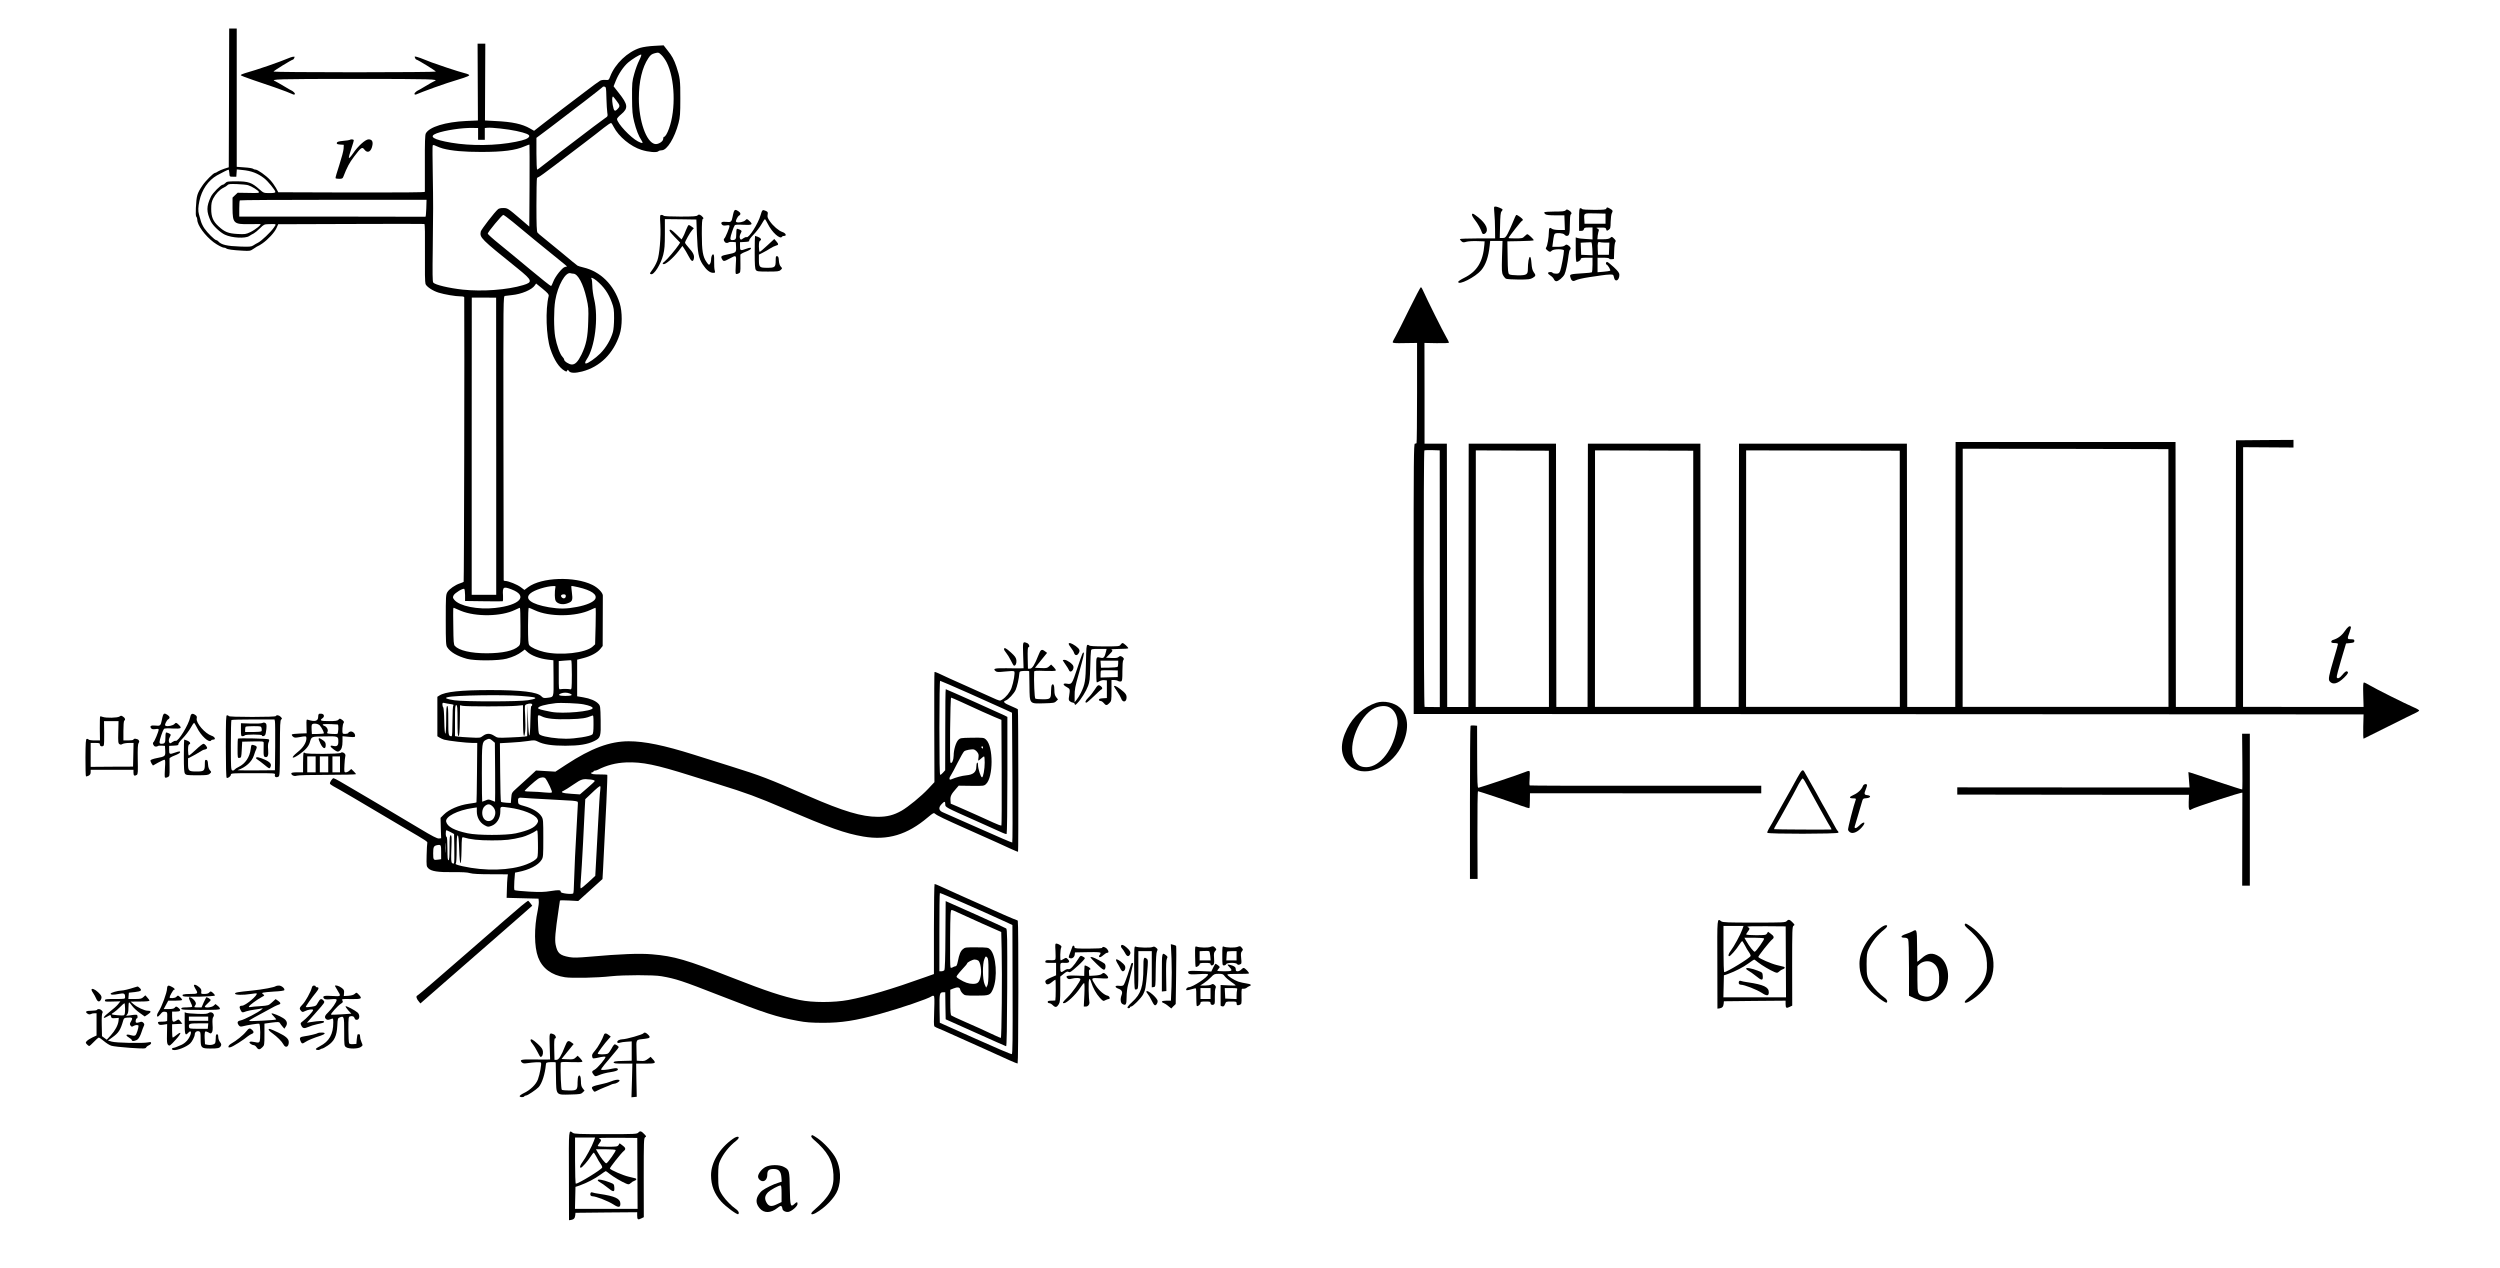 <?xml version="1.0" encoding="UTF-8" standalone="no"?>
<svg
   xmlns:dc="http://purl.org/dc/elements/1.1/"
   xmlns:cc="http://creativecommons.org/ns#"
   xmlns:rdf="http://www.w3.org/1999/02/22-rdf-syntax-ns#"
   xmlns:svg="http://www.w3.org/2000/svg"
   xmlns="http://www.w3.org/2000/svg"
   xmlns:sodipodi="http://sodipodi.sourceforge.net/DTD/sodipodi-0.dtd"
   xmlns:inkscape="http://www.inkscape.org/namespaces/inkscape"
   version="1.0"
   width="2978pt"
   height="1510pt"
   viewBox="0 0 2978 1510"
   preserveAspectRatio="xMidYMid meet"
   id="svg164"
   sodipodi:docname="584.svg"
   inkscape:version="0.92.4 5da689c313, 2019-01-14">
  <defs
     id="defs168" />
  <sodipodi:namedview
     pagecolor="#ffffff"
     bordercolor="#666666"
     borderopacity="1"
     objecttolerance="10"
     gridtolerance="10"
     guidetolerance="10"
     inkscape:pageopacity="0"
     inkscape:pageshadow="2"
     inkscape:window-width="1920"
     inkscape:window-height="1040"
     id="namedview166"
     showgrid="false"
     inkscape:zoom="0.090465978"
     inkscape:cx="2733.3664"
     inkscape:cy="11.260142"
     inkscape:window-x="0"
     inkscape:window-y="0"
     inkscape:window-maximized="1"
     inkscape:current-layer="svg164" />
  <g
     transform="translate(0,1510) scale(0.1,-0.1)"
     fill="#000000"
     stroke="none"
     id="g162">
    <path
       d="M2728 13934 l-3 -827 -51 -16 c-28 -9 -62 -24 -77 -33 -14 -10 -30 -18 -36 -18 -18 0 -113 -95 -149 -149 -65 -97 -71 -120 -79 -270 -3 -59 -1 -97 6 -104 6 -6 11 -21 11 -34 0 -65 91 -190 194 -268 46 -34 104 -65 124 -65 10 0 22 -4 27 -9 13 -12 80 -21 192 -27 90 -5 93 -5 137 25 25 17 47 31 51 31 4 0 26 14 50 30 68 47 144 130 168 182 l21 47 865 3 c476 2 871 2 876 0 7 -1 9 -122 7 -345 -2 -223 0 -352 7 -370 13 -33 87 -82 156 -103 71 -22 202 -44 258 -44 31 0 47 -4 47 -12 4 -510 -2 -3384 -7 -3389 -5 -3 -24 -12 -44 -18 -56 -18 -127 -67 -149 -103 -19 -31 -20 -51 -20 -333 0 -269 2 -303 18 -326 38 -58 119 -105 235 -137 92 -25 376 -24 472 2 78 21 134 47 183 84 l33 25 27 -25 c49 -47 149 -84 252 -96 l62 -7 2 -214 c1 -240 8 -222 -81 -234 -35 -4 -45 -1 -64 19 -48 51 -235 74 -609 74 -350 0 -538 -20 -606 -65 l-24 -15 0 -235 0 -235 24 -15 c13 -9 39 -20 57 -26 44 -13 268 -39 339 -39 l55 0 -3 -352 c-2 -194 -4 -354 -6 -355 -4 -4 -25 -8 -91 -17 -119 -17 -237 -68 -298 -129 l-39 -39 3 -122 4 -121 -27 -3 c-20 -2 -79 28 -225 116 -109 65 -277 165 -373 222 -96 56 -195 115 -220 130 -25 15 -101 60 -170 100 -69 40 -155 90 -191 112 -36 21 -70 38 -76 38 -13 0 -43 -44 -43 -62 0 -7 17 -21 38 -32 20 -10 136 -77 257 -148 364 -216 474 -281 605 -358 250 -146 265 -156 260 -171 -3 -8 -6 -74 -8 -146 -3 -129 -2 -134 21 -157 36 -35 113 -47 294 -45 109 1 172 -2 203 -12 31 -9 108 -13 248 -13 l202 -1 -5 -40 c-3 -22 -6 -85 -7 -140 l-3 -100 190 -5 190 -5 3 -32 c2 -17 -4 -64 -12 -105 -45 -211 -43 -435 4 -561 49 -131 160 -214 320 -238 85 -13 381 -7 550 12 151 16 508 17 600 0 172 -30 245 -54 685 -226 557 -218 683 -258 941 -306 93 -18 157 -22 294 -23 224 0 387 25 678 105 244 67 583 183 619 211 7 6 18 8 25 5 10 -3 11 -42 6 -178 -5 -109 -4 -177 2 -185 6 -6 32 -19 58 -29 26 -10 79 -33 117 -51 108 -49 172 -78 413 -185 123 -55 262 -118 309 -140 48 -22 90 -38 95 -37 10 4 12 1684 2 1699 -3 5 -9 9 -14 9 -8 0 -239 100 -420 183 -52 23 -95 43 -200 89 -25 11 -70 32 -100 45 -30 14 -73 33 -95 43 -22 10 -66 29 -97 44 -31 14 -60 26 -65 26 -4 0 -8 -241 -8 -536 l0 -537 -95 -34 c-407 -146 -698 -232 -925 -275 -173 -32 -426 -32 -580 0 -209 44 -386 102 -820 272 -525 206 -675 250 -937 272 -147 13 -378 4 -738 -28 -149 -13 -198 -14 -249 -5 -113 21 -141 46 -162 147 -12 60 -5 148 36 424 8 52 14 98 15 102 0 4 49 5 109 1 l109 -6 145 131 144 131 7 123 c33 617 55 1112 50 1118 -3 3 -47 5 -96 5 -64 0 -92 4 -95 13 -3 6 2 12 11 12 9 0 16 5 16 10 0 6 7 10 15 10 8 0 23 4 33 9 110 56 219 84 341 89 192 7 352 -26 771 -158 102 -32 246 -77 320 -100 343 -106 468 -153 794 -292 546 -233 721 -295 940 -333 290 -49 523 20 770 230 61 51 69 55 84 42 25 -22 113 -64 364 -176 122 -54 248 -110 278 -124 30 -14 78 -35 105 -47 28 -12 92 -42 144 -66 52 -24 96 -42 98 -40 6 5 4 1687 -2 1696 -2 4 -41 22 -85 41 -79 32 -98 52 -61 64 32 10 101 84 120 128 18 42 39 134 43 192 3 29 5 30 61 33 31 2 57 -1 57 -5 1 -4 2 -84 3 -176 3 -217 -3 -210 174 -205 110 3 125 5 144 25 l22 21 -22 28 c-16 20 -21 41 -21 85 0 57 -14 84 -31 58 -5 -8 -9 -40 -9 -72 0 -91 -7 -97 -98 -97 -42 0 -82 4 -89 8 -10 6 -19 220 -14 321 1 11 24 13 126 9 75 -3 128 -1 132 5 3 5 -8 23 -25 40 l-31 31 -24 -22 c-21 -20 -33 -23 -96 -20 l-72 3 23 29 c13 16 45 56 72 89 l49 60 -24 18 c-40 31 -52 24 -78 -43 -45 -115 -74 -163 -102 -163 l-24 0 -3 128 c-2 82 1 127 8 127 22 0 9 41 -16 50 -52 20 -51 21 -46 -145 l5 -155 -29 -1 c-16 -1 -93 -1 -170 1 -145 2 -169 -4 -136 -33 16 -14 30 -15 116 -6 62 7 101 8 108 1 12 -12 -8 -128 -33 -198 -20 -52 -64 -108 -111 -138 -27 -18 -28 -17 -125 27 -54 25 -179 81 -278 125 -187 83 -293 131 -359 163 -22 10 -42 17 -44 14 -3 -2 -4 -299 -3 -658 l2 -654 -73 -78 c-84 -90 -240 -217 -318 -262 -94 -53 -171 -73 -284 -73 -190 0 -410 66 -821 245 -488 213 -572 245 -930 357 -153 47 -222 69 -442 139 -353 111 -584 159 -774 159 -224 0 -447 -83 -743 -277 l-130 -85 -115 7 -116 7 -85 -79 c-47 -43 -113 -102 -145 -132 -59 -53 -60 -55 -65 -115 l-5 -61 -55 3 c-30 2 -58 7 -62 11 -4 3 -9 162 -10 352 l-3 346 125 7 c69 3 162 12 207 19 76 12 85 11 119 -6 67 -35 170 -50 329 -50 163 0 264 16 344 56 75 37 80 53 76 249 -3 162 -4 171 -27 195 -32 35 -98 63 -182 77 l-71 12 0 218 0 218 74 19 c90 23 166 64 203 110 l27 34 1 290 c1 160 1 300 1 312 -1 34 -62 96 -125 126 -214 105 -605 91 -765 -27 l-44 -33 -43 32 c-41 32 -149 75 -186 75 -10 0 -18 3 -18 8 0 4 -1 767 -3 1695 -2 1681 -2 1688 18 1692 11 2 48 7 82 10 115 11 240 64 274 116 l15 22 78 -63 c63 -52 76 -68 72 -86 -41 -160 -30 -482 20 -630 45 -134 104 -224 172 -262 19 -10 23 -10 28 3 6 14 9 13 21 -5 18 -25 73 -27 158 -5 212 55 372 213 446 440 33 100 33 270 1 373 -69 220 -230 379 -432 426 -32 8 -64 17 -71 22 -7 4 -92 73 -188 154 -97 80 -198 163 -226 185 -27 21 -56 46 -62 54 -10 11 -13 91 -13 322 0 169 3 314 6 323 3 9 11 16 18 16 6 0 95 64 198 143 102 78 258 196 345 262 87 66 193 148 236 183 43 34 82 60 88 57 5 -4 19 -25 30 -48 59 -114 200 -231 329 -272 86 -27 184 -35 202 -17 7 7 25 12 41 12 63 0 153 147 200 325 18 69 21 110 21 290 1 216 -4 255 -46 380 -29 85 -53 130 -107 196 l-46 59 -108 -6 c-64 -3 -133 -13 -171 -24 -150 -47 -299 -189 -357 -340 -17 -44 -18 -45 -58 -42 -22 2 -50 -2 -62 -9 -12 -6 -97 -68 -188 -138 -91 -69 -211 -160 -265 -201 -54 -41 -151 -116 -216 -166 l-118 -92 -49 28 c-92 53 -212 79 -407 88 l-129 7 2 458 2 457 -46 0 -46 0 2 -457 2 -458 -139 -6 c-250 -12 -441 -71 -482 -149 -9 -19 -12 -104 -11 -355 0 -181 0 -334 0 -340 -1 -7 -297 -9 -873 -8 l-873 3 -27 50 c-15 27 -46 71 -70 96 -51 55 -149 124 -175 124 -11 0 -23 4 -29 10 -5 5 -51 13 -102 16 l-92 7 0 823 0 824 -45 0 -45 0 -2 -826z m5213 424 c99 -194 112 -561 28 -790 -21 -58 -45 -98 -59 -98 -6 0 -10 -11 -10 -24 0 -32 -61 -70 -100 -61 -102 22 -190 275 -190 542 0 203 40 371 113 480 26 39 40 49 77 59 43 11 46 10 78 -20 19 -17 47 -57 63 -88z m-326 24 c-19 -37 -46 -110 -60 -162 -25 -88 -27 -109 -26 -285 1 -164 5 -203 25 -285 24 -96 54 -173 87 -221 26 -38 14 -42 -41 -14 -88 45 -250 218 -250 268 0 8 22 33 50 56 86 72 81 116 -30 255 l-61 78 26 65 c33 83 92 170 147 218 47 40 136 95 155 95 7 0 -2 -28 -22 -68z m-399 -327 c4 -9 7 -68 8 -133 2 -64 6 -137 10 -162 7 -44 7 -46 -30 -70 -34 -23 -146 -107 -533 -403 -74 -56 -164 -126 -199 -154 -36 -29 -68 -53 -73 -53 -5 0 -9 85 -9 189 l0 189 163 122 c274 207 617 472 623 481 9 14 34 10 40 -6z m127 -154 c43 -56 45 -67 15 -98 -35 -37 -45 -29 -59 46 -10 59 -9 101 4 101 1 0 20 -22 40 -49z m-1648 -396 l0 -70 40 0 40 0 0 70 0 70 29 3 c47 6 252 -17 347 -38 115 -25 161 -44 153 -65 -10 -25 -54 -43 -160 -64 -232 -47 -534 -51 -768 -11 -216 37 -275 74 -174 112 97 36 304 67 428 64 l65 -1 0 -70z m-420 -174 c105 -28 253 -41 457 -41 261 0 408 19 517 67 30 13 56 22 58 20 2 -2 2 -223 1 -490 l-3 -486 -100 86 c-154 132 -159 135 -209 135 -25 1 -53 -5 -62 -13 -40 -32 -202 -243 -207 -267 -14 -73 -3 -84 442 -442 173 -140 180 -161 64 -196 -187 -57 -486 -79 -721 -54 -165 18 -329 57 -351 84 -9 10 -10 115 -6 397 6 481 6 525 0 908 -3 173 -4 320 -1 327 4 10 14 8 43 -6 21 -10 56 -23 78 -29z m-2543 -293 c3 -43 3 -43 43 -43 l40 0 3 44 3 43 67 -7 c106 -10 181 -39 257 -97 46 -35 135 -144 135 -164 0 -11 -18 -14 -70 -14 -68 0 -70 1 -120 45 -91 81 -131 95 -276 95 -98 0 -113 -2 -129 -20 -10 -11 -24 -20 -31 -20 -22 0 -120 -98 -141 -142 -56 -117 -56 -179 -1 -296 25 -51 111 -132 168 -158 83 -39 242 -47 288 -16 15 10 39 24 54 31 15 8 49 36 75 62 45 45 52 48 103 49 98 3 95 5 61 -43 -36 -52 -146 -157 -186 -177 -17 -8 -42 -23 -57 -33 -24 -16 -44 -18 -155 -14 -159 5 -229 22 -263 62 -7 8 -18 15 -25 15 -17 0 -106 88 -141 140 -17 25 -35 63 -41 85 -6 22 -17 58 -23 81 -12 39 -10 90 5 159 28 135 105 246 210 306 56 31 129 68 137 68 4 1 8 -18 10 -41z m223 -144 c43 -13 122 -62 129 -80 5 -13 -11 -15 -124 -12 l-129 2 -31 -29 -30 -29 0 -125 c1 -181 14 -194 198 -191 65 1 124 2 132 1 23 -2 -57 -67 -120 -97 -51 -24 -62 -26 -152 -21 -108 6 -151 23 -224 90 -65 59 -88 113 -88 207 0 64 5 88 24 126 29 56 77 106 123 128 19 8 40 23 47 31 11 13 31 15 114 12 56 -2 115 -8 131 -13z m2123 -276 c-2 -57 -6 -102 -10 -100 -5 1 -505 2 -1113 2 l-1105 0 0 93 c0 52 3 97 7 100 3 4 505 7 1115 7 l1109 0 -3 -102z m1029 -160 c219 -182 324 -268 458 -376 77 -62 151 -122 165 -134 l25 -22 -25 -6 c-33 -8 -115 -111 -139 -174 -10 -28 -22 -51 -27 -53 -5 -2 -115 85 -244 193 -129 108 -297 246 -372 307 -76 61 -138 117 -138 124 0 18 170 223 185 223 7 0 57 -37 112 -82z m722 -618 c54 0 119 -121 157 -291 24 -104 26 -128 21 -279 -5 -187 -24 -277 -81 -395 -42 -85 -75 -118 -115 -117 -33 1 -91 38 -91 59 0 7 -9 22 -21 34 -28 28 -68 138 -85 234 -18 102 -18 325 0 435 30 180 124 346 184 325 8 -3 22 -5 31 -5z m276 -82 c87 -72 143 -151 182 -258 25 -66 28 -89 28 -190 0 -68 -6 -136 -14 -165 -25 -90 -82 -187 -151 -256 -57 -57 -146 -119 -171 -119 -14 0 -10 20 9 48 99 143 143 496 90 717 -12 50 -22 122 -22 160 -1 39 -5 76 -9 83 -16 24 18 12 58 -20z m-1194 -1973 l0 -1770 -146 0 -146 0 0 1770 c1 974 1 1770 1 1770 0 0 65 0 145 0 l145 -1 1 -1769z m704 -1687 c-4 -13 -6 -52 -6 -88 2 -52 6 -68 22 -82 32 -28 84 -33 134 -13 54 20 60 36 47 131 -5 38 -8 71 -6 73 2 3 39 -4 82 -14 158 -37 230 -87 202 -141 -20 -36 -102 -72 -218 -94 -124 -24 -208 -25 -333 -4 -213 37 -298 101 -219 167 46 39 188 84 274 86 25 1 27 -2 21 -21z m-521 -19 c201 -77 103 -188 -195 -221 -206 -23 -428 22 -488 98 -18 23 -19 29 -7 53 16 29 110 86 126 76 5 -3 10 -37 10 -75 l0 -69 220 -3 c121 -2 224 -2 228 0 4 1 6 31 4 67 -7 104 3 112 102 74z m646 -79 c0 -27 -27 -37 -47 -17 -20 19 -9 37 23 37 17 0 24 -5 24 -20z m-1251 -176 c180 -74 483 -69 646 11 29 14 55 25 58 25 4 0 7 -98 7 -218 0 -214 0 -219 -23 -240 -58 -54 -188 -83 -377 -84 -191 0 -332 33 -382 88 -14 16 -16 50 -18 229 -3 243 -4 229 13 222 6 -3 41 -18 76 -33z m881 7 c171 -81 489 -79 664 4 29 14 56 25 60 25 4 0 4 -98 1 -217 l-6 -218 -29 -27 c-83 -76 -384 -110 -579 -64 -78 18 -159 55 -176 80 -12 16 -15 63 -15 233 0 121 4 213 9 213 5 0 37 -13 71 -29z m442 -771 c-1 -164 -2 -175 -19 -171 -27 6 -95 6 -118 1 -19 -5 -19 1 -19 165 l0 170 69 6 c39 3 74 5 79 4 5 0 8 -79 8 -175z m4745 -225 c191 -86 382 -171 423 -190 l75 -35 5 -771 c3 -424 2 -773 -2 -775 -4 -3 -179 73 -390 167 -211 94 -403 179 -428 189 -58 22 -66 57 -24 101 35 37 44 36 44 -1 0 -36 -8 -32 370 -200 151 -67 292 -131 314 -141 21 -10 43 -16 47 -13 5 3 9 318 9 699 l0 695 -37 19 c-52 26 -691 311 -697 311 -4 0 -6 -217 -6 -482 l-1 -483 -24 -27 c-13 -16 -29 -28 -35 -28 -7 0 -10 176 -10 560 0 336 4 560 9 560 5 0 166 -70 358 -155z m-4773 5 c48 -18 28 -30 -49 -30 -76 0 -97 12 -52 30 30 12 70 12 101 0z m-578 -30 c148 -12 181 -17 168 -30 -5 -5 -43 -15 -84 -21 -106 -18 -755 -18 -875 -1 -95 14 -124 27 -84 37 92 23 651 32 875 15z m5240 -70 c236 -109 312 -143 401 -181 l82 -34 3 -625 c2 -344 0 -629 -3 -633 -3 -4 -46 11 -95 34 -49 23 -127 58 -174 79 -47 21 -105 47 -130 58 -25 12 -81 36 -125 55 l-80 34 -3 42 c-3 46 9 71 66 135 l32 37 151 -2 c144 -2 151 -1 175 22 87 81 88 446 1 527 -27 26 -28 26 -185 24 -114 -2 -125 -4 -146 -25 -29 -30 -56 -118 -56 -189 -1 -54 -22 -101 -38 -82 -11 11 -3 774 8 774 4 0 56 -23 116 -50z m-6080 -27 c32 -4 42 -9 35 -16 -7 -7 -11 -77 -11 -189 0 -101 -4 -178 -9 -178 -39 0 -41 7 -41 186 0 133 -3 174 -12 174 -10 0 -13 -39 -13 -162 0 -214 -19 -227 -23 -16 -1 84 -7 157 -12 162 -6 6 -10 21 -10 34 0 21 4 23 25 18 14 -4 46 -9 71 -13z m1584 -3 c74 -15 110 -30 110 -45 0 -39 -355 -71 -492 -45 -123 24 -158 34 -158 45 0 21 83 44 210 59 59 7 272 -2 330 -14z m-610 -5 c0 -8 -4 -15 -10 -15 -6 0 -11 -70 -12 -175 -4 -237 -21 -232 -28 7 l-6 183 -2 -187 -2 -187 -32 -5 c-18 -3 -98 -8 -177 -11 -142 -6 -144 -6 -182 19 -49 33 -93 33 -136 0 -33 -25 -36 -25 -151 -19 -64 3 -132 8 -149 11 l-33 5 0 184 c0 158 2 185 15 185 13 0 15 -27 15 -186 0 -144 3 -185 13 -182 9 4 13 52 15 186 l2 181 33 -7 c43 -9 553 -9 645 1 l72 7 0 -179 c0 -179 12 -243 26 -134 4 31 4 115 0 185 -7 127 -7 128 16 138 36 14 68 12 68 -5z m115 -139 c52 -27 162 -38 329 -33 149 4 195 11 269 42 16 7 17 -2 17 -103 0 -82 -4 -112 -14 -121 -27 -23 -204 -51 -314 -51 -111 0 -255 21 -301 43 -25 12 -26 16 -31 117 -3 58 -4 108 -2 113 5 10 16 9 47 -7z m-588 -290 l28 -24 3 -351 c1 -193 1 -351 -1 -351 -3 0 -21 7 -41 15 -32 14 -40 14 -72 0 -20 -8 -38 -15 -40 -15 -2 0 -4 152 -4 338 0 360 2 375 50 399 35 18 45 16 77 -11z m5843 -82 c0 -8 -4 -12 -10 -9 -5 3 -10 10 -10 16 0 5 5 9 10 9 6 0 10 -7 10 -16z m-69 -53 c16 -20 19 -34 15 -63 -4 -21 -4 -38 -1 -38 3 0 18 11 33 25 15 14 30 25 34 25 5 0 8 -33 8 -74 0 -79 -18 -176 -32 -176 -15 0 -48 102 -48 149 0 19 -4 30 -10 26 -5 -3 -10 -25 -10 -49 0 -63 -36 -94 -120 -102 -56 -6 -117 -22 -182 -49 -24 -10 -24 19 1 53 10 15 46 81 79 148 33 66 68 126 77 134 18 15 89 28 118 22 9 -3 27 -16 38 -31z m-5144 -313 c29 -37 86 -159 77 -167 -5 -6 -39 -6 -84 -1 -41 5 -112 9 -157 10 -46 0 -83 4 -83 8 0 9 119 117 159 144 30 21 74 23 88 6z m540 -14 c35 -5 50 -11 47 -19 -3 -7 -44 -45 -91 -85 l-85 -73 -101 7 c-106 7 -138 18 -96 35 13 5 67 39 119 75 100 68 111 71 207 60z m113 -131 c-5 -26 -15 -192 -24 -368 -9 -176 -21 -394 -26 -484 l-9 -164 -83 -77 c-46 -43 -86 -75 -91 -71 -4 4 -3 54 3 112 5 57 16 246 25 419 8 173 18 363 21 423 l6 107 57 54 c81 78 114 105 121 101 4 -3 4 -26 0 -52z m-635 -104 c127 -6 262 -14 300 -17 67 -7 70 -8 69 -32 -4 -56 -25 -467 -34 -635 -5 -99 -10 -235 -12 -303 -1 -67 -5 -127 -9 -133 -10 -17 -149 -1 -149 16 0 25 -19 26 -118 11 -78 -13 -129 -14 -260 -7 -90 5 -168 13 -173 18 -5 5 -6 50 -2 108 l8 100 35 7 c135 26 242 81 281 145 20 31 21 48 21 258 0 211 -1 226 -21 259 -32 52 -108 97 -209 125 -60 16 -67 21 -70 45 -6 52 3 59 61 52 28 -3 156 -11 282 -17z m-644 -88 c33 -34 39 -83 14 -130 -21 -42 -71 -55 -107 -27 -45 34 -45 131 0 166 34 27 59 25 93 -9z m196 -12 c157 -21 303 -79 333 -132 13 -24 13 -30 0 -54 -30 -52 -101 -85 -256 -120 -115 -25 -455 -25 -574 1 -160 34 -240 78 -255 137 -15 60 133 137 318 164 l47 7 0 -49 c0 -68 35 -131 90 -162 41 -23 45 -23 84 -9 63 22 106 92 106 169 0 67 -7 64 107 48z m333 -594 c-14 -26 -61 -56 -130 -82 -190 -74 -494 -82 -763 -21 -64 15 -86 23 -78 31 7 7 11 70 11 175 0 126 3 163 13 160 9 -3 13 -50 17 -166 7 -214 24 -220 28 -9 2 144 4 158 20 153 84 -26 183 -37 342 -37 164 0 228 7 361 40 42 10 135 52 164 74 20 15 20 14 23 -141 2 -98 -1 -165 -8 -177z m-1033 303 l42 -23 3 -170 c2 -93 0 -174 -4 -179 -4 -5 -13 -4 -22 3 -12 10 -14 38 -9 172 5 133 4 159 -8 159 -11 0 -14 -27 -14 -147 0 -108 -3 -147 -12 -150 -10 -4 -13 28 -13 136 0 87 -4 141 -10 141 -5 0 -10 18 -10 40 0 22 3 40 8 40 4 0 26 -10 49 -22z m-60 -235 c-2 -27 -3 -5 -3 47 0 52 1 74 3 48 2 -27 2 -69 0 -95z m-52 -4 l0 -84 -35 -5 c-57 -9 -60 -5 -60 75 0 77 7 90 50 98 43 7 45 3 45 -84z m6728 -832 l77 -36 2 -767 c2 -590 0 -768 -9 -771 -7 -3 -202 80 -435 185 l-423 189 -3 168 c-3 178 1 195 44 195 l24 0 2 -161 3 -161 355 -159 c195 -88 360 -161 365 -162 7 -1 11 237 13 694 2 599 0 698 -12 709 -8 6 -174 82 -368 169 l-353 157 -3 -405 c-1 -278 -6 -408 -13 -418 -6 -7 -22 -13 -35 -13 l-24 0 0 463 c0 255 2 466 6 469 4 5 505 -215 787 -345z m-575 114 c31 -15 161 -74 288 -131 l231 -102 5 -221 c7 -284 0 -1042 -10 -1041 -4 0 -38 15 -77 33 -127 60 -208 97 -355 161 -80 35 -151 68 -157 73 -10 7 -13 51 -13 158 l0 149 37 15 c48 20 77 16 81 -12 2 -12 15 -33 29 -47 25 -25 29 -26 162 -26 157 0 167 4 199 77 58 136 39 405 -34 474 -23 22 -32 23 -161 24 -126 1 -138 0 -162 -21 -29 -24 -44 -60 -61 -146 -8 -39 -16 -58 -26 -58 -8 0 -23 -6 -34 -12 -12 -8 -22 -9 -27 -3 -5 6 -7 162 -5 348 2 292 5 337 18 337 8 0 40 -13 72 -29z m367 -699 c0 -109 -4 -153 -14 -172 l-14 -25 -18 40 c-25 54 -27 245 -3 300 14 35 17 37 32 21 14 -14 17 -39 17 -164z m-122 126 c27 -20 43 -126 28 -190 -16 -71 -33 -88 -91 -88 -51 0 -99 17 -162 56 -37 24 -39 26 -25 47 8 12 37 47 65 77 29 30 52 58 52 63 0 13 64 47 91 47 14 0 33 -6 42 -12z"
       id="path4" />
    <path
       d="M3485 14423 c-11 -2 -31 -9 -45 -15 -105 -45 -376 -139 -523 -180 -27 -8 -48 -18 -49 -23 0 -6 71 -33 158 -62 88 -29 197 -66 244 -83 47 -17 110 -40 140 -51 30 -12 63 -25 73 -30 28 -15 41 1 18 22 -11 10 -22 19 -25 19 -3 0 -45 24 -93 53 -48 29 -96 56 -105 60 -66 24 23 27 947 27 924 0 1013 -3 948 -27 -10 -4 -58 -31 -106 -60 -48 -29 -90 -53 -93 -53 -3 0 -14 -9 -25 -19 -23 -21 -10 -37 18 -22 10 5 43 18 73 29 30 11 91 34 135 50 80 30 206 71 343 113 39 12 72 27 72 33 0 6 -24 17 -54 24 -30 7 -126 37 -213 66 -166 56 -208 71 -315 115 -27 11 -68 21 -68 16 0 -11 13 -35 20 -35 14 0 233 -135 232 -143 -1 -4 -436 -8 -967 -8 -531 0 -966 4 -967 8 -1 8 218 143 232 143 8 0 23 31 18 35 -2 1 -12 0 -23 -2z"
       id="path6" />
    <path
       d="M4167 13434 c-3 -3 -38 -9 -79 -12 -57 -6 -73 -11 -76 -24 -3 -13 6 -17 40 -20 l43 -3 -2 -45 c-1 -25 -24 -112 -51 -195 -27 -82 -48 -153 -45 -157 2 -5 22 -8 44 -8 32 0 41 4 48 23 47 120 71 165 129 242 84 111 96 119 123 83 38 -51 83 -24 96 56 7 44 -9 66 -47 66 -37 0 -128 -82 -185 -168 -24 -35 -46 -59 -49 -54 -3 6 9 54 28 108 19 54 32 102 30 106 -6 9 -38 11 -47 2z"
       id="path8" />
    <path
       d="M17799 12635 c-3 -2 -2 -37 2 -77 4 -40 8 -124 8 -185 l1 -113 -210 0 c-115 0 -210 -4 -210 -8 0 -5 9 -17 19 -26 16 -15 25 -16 58 -6 21 6 78 10 128 8 l90 -3 -3 -40 c-16 -202 -87 -319 -241 -395 -39 -19 -71 -41 -71 -47 -1 -48 205 56 274 138 54 64 87 159 101 292 l6 57 74 0 73 0 -6 -188 c-4 -162 -3 -192 12 -219 9 -18 25 -37 35 -43 11 -5 80 -10 153 -10 115 0 137 3 166 20 38 23 39 31 11 69 -14 20 -22 49 -26 104 -4 51 -10 77 -18 77 -13 0 -25 -71 -25 -147 0 -63 -16 -73 -118 -73 -54 1 -93 5 -104 13 -14 11 -17 40 -19 202 l-3 190 157 3 c86 1 157 6 157 10 0 12 -64 72 -76 72 -6 0 -21 -11 -34 -25 -21 -23 -31 -25 -107 -25 -46 0 -83 2 -83 5 0 11 152 205 161 205 5 0 9 6 9 13 0 11 -61 57 -77 57 -5 0 -23 -39 -42 -88 -19 -48 -47 -109 -62 -137 -24 -44 -31 -50 -61 -50 l-33 0 4 150 c2 111 6 154 17 166 20 23 18 27 -22 44 -37 15 -57 19 -65 10z"
       id="path10" />
    <path
       d="M19134 12615 c-5 -12 -31 -15 -144 -15 -82 0 -141 4 -145 10 -3 6 -13 10 -21 10 -11 0 -14 -24 -14 -135 l0 -135 26 0 c17 0 28 6 31 20 4 17 14 20 54 20 l49 0 0 -71 0 -71 -77 5 c-43 2 -88 7 -100 12 l-23 7 0 -146 c0 -97 4 -146 11 -146 20 0 49 21 49 35 0 12 15 15 70 15 l70 0 0 -84 c0 -47 -4 -87 -8 -90 -5 -3 -51 -8 -103 -11 -156 -10 -162 -12 -154 -43 10 -43 30 -58 57 -44 31 15 88 28 173 41 39 5 100 15 136 20 37 6 85 11 107 11 39 0 41 -2 48 -35 11 -63 64 -37 64 32 0 21 -15 42 -66 90 -37 35 -73 63 -80 63 -15 0 -20 -26 -6 -32 17 -7 52 -67 42 -73 -5 -3 -41 -9 -80 -12 l-70 -6 0 87 0 86 70 0 c43 0 70 -4 70 -11 0 -6 12 -9 28 -7 l27 3 3 94 c1 52 8 101 14 109 9 10 5 19 -15 39 -25 25 -27 26 -45 10 -14 -12 -37 -17 -86 -17 l-68 0 4 43 c3 23 8 49 12 58 5 11 0 19 -16 27 -20 9 -14 11 38 11 55 1 62 -1 67 -21 6 -20 7 -20 29 -6 21 14 23 24 24 95 1 44 7 89 13 101 16 30 14 36 -18 55 -36 21 -40 21 -47 2z m-9 -120 l0 -60 -125 0 -125 0 -3 49 c-5 79 -8 77 130 74 l123 -3 0 -60z m-157 -359 l3 -77 -68 3 -68 3 -3 72 -3 72 58 3 c32 2 63 3 68 3 6 -1 11 -36 13 -79z m153 74 l50 0 -3 -72 -3 -73 -65 0 -65 0 -3 64 c-4 75 2 95 24 87 9 -3 38 -6 65 -6z"
       id="path12" />
    <path
       d="M18650 12595 c-10 -12 -38 -15 -131 -15 -65 0 -120 -4 -123 -9 -3 -5 2 -15 11 -22 11 -10 47 -14 122 -14 l106 0 3 -87 3 -88 -68 0 c-43 1 -75 6 -87 15 -27 21 -36 10 -36 -44 0 -59 -18 -162 -32 -179 -8 -9 -5 -18 12 -32 28 -24 37 -25 56 -5 22 21 144 21 144 0 0 -38 -32 -211 -45 -242 -12 -28 -19 -33 -49 -33 -19 0 -38 5 -41 10 -9 15 -55 12 -55 -3 0 -7 14 -21 31 -31 16 -10 34 -29 39 -42 6 -14 18 -24 29 -24 25 0 77 44 97 81 16 31 39 140 49 231 4 32 11 60 16 63 17 11 9 32 -17 50 -23 15 -27 15 -43 1 -12 -11 -38 -16 -84 -16 l-66 0 4 28 c2 15 7 48 10 74 3 26 11 51 17 54 22 14 101 7 113 -10 7 -9 19 -16 27 -16 31 0 38 23 38 136 0 65 4 115 10 119 18 11 10 30 -19 48 -25 15 -30 15 -41 2z"
       id="path14" />
    <path
       d="M8741 12578 c-4 -13 -11 -41 -15 -63 -11 -58 -20 -65 -75 -58 -52 6 -72 -7 -50 -33 9 -11 23 -13 51 -9 29 5 38 3 38 -7 0 -21 -50 -142 -62 -149 -15 -10 0 -46 21 -52 11 -2 24 0 29 5 5 5 27 8 48 6 l39 -3 3 -57 c3 -66 1 -68 -98 -88 -79 -16 -88 -22 -70 -55 17 -32 25 -31 91 5 82 45 82 45 74 -69 -4 -54 -4 -104 -1 -110 5 -7 14 -7 32 1 24 11 25 14 24 112 -1 56 -1 106 -1 112 1 6 28 22 60 34 33 12 62 28 65 36 7 17 -8 17 -59 -1 -65 -24 -71 -21 -70 33 l0 47 57 3 c42 2 56 6 52 16 -3 7 21 40 53 72 32 33 74 88 93 122 19 34 38 62 41 62 4 0 19 -25 34 -55 49 -101 148 -191 170 -155 3 6 15 10 26 10 34 0 18 34 -21 46 -44 15 -111 72 -151 130 -25 36 -30 52 -25 77 5 29 3 34 -25 46 -36 16 -41 11 -58 -49 -30 -105 -139 -277 -168 -265 -8 3 -26 -4 -41 -15 -20 -16 -27 -18 -34 -8 -11 19 -10 40 6 71 14 26 14 28 -13 42 -16 8 -31 11 -35 8 -3 -4 -6 -32 -6 -64 0 -59 -7 -69 -51 -69 -13 0 -19 7 -19 21 0 24 38 137 52 155 5 8 40 10 103 6 105 -5 118 3 72 46 -28 26 -31 27 -51 6 -18 -17 -77 -30 -100 -21 -13 5 -14 10 -2 38 7 17 21 36 30 41 23 13 20 33 -9 52 -33 22 -44 20 -54 -6z"
       id="path16" />
    <path
       d="M17534 12546 c-3 -8 11 -35 34 -65 36 -45 69 -105 86 -154 8 -24 37 -18 52 11 24 49 -27 126 -134 201 -27 19 -33 20 -38 7z"
       id="path18" />
    <path
       d="M8310 12535 c-10 -12 -47 -15 -206 -15 -118 0 -195 4 -199 10 -3 6 -15 10 -26 10 -18 0 -19 -6 -13 -117 8 -147 -10 -357 -36 -427 -19 -48 -37 -80 -76 -133 -15 -21 -15 -23 0 -29 35 -13 117 116 146 230 16 65 20 111 20 253 l0 173 188 -2 187 -3 7 -180 c8 -219 20 -279 68 -354 43 -66 86 -101 125 -101 25 0 26 2 19 28 -5 15 -8 64 -7 110 1 62 -2 82 -12 82 -14 0 -25 -30 -25 -71 0 -14 -6 -33 -13 -43 -12 -16 -15 -14 -41 23 -44 63 -56 134 -56 333 0 132 3 177 13 181 9 3 9 8 -2 21 -24 29 -48 37 -61 21z"
       id="path20" />
    <path
       d="M8171 12358 c-13 -35 -30 -74 -38 -86 l-15 -24 -64 63 c-48 46 -68 59 -76 51 -9 -9 6 -30 56 -82 l68 -70 -18 -28 c-34 -52 -135 -171 -166 -196 -28 -22 -30 -26 -15 -32 23 -8 114 70 179 154 l47 62 19 -28 c11 -15 34 -55 52 -89 34 -68 55 -79 65 -35 8 39 -5 69 -59 129 -25 28 -46 56 -46 62 0 16 60 122 84 149 l21 23 -25 19 c-14 11 -30 20 -35 20 -6 0 -21 -28 -34 -62z"
       id="path22" />
    <path
       d="M8990 12097 c0 -151 3 -197 14 -213 13 -17 27 -19 144 -19 114 0 132 2 151 19 21 19 21 20 2 40 -13 14 -21 39 -23 71 -2 38 -7 51 -20 53 -15 3 -18 -4 -18 -48 0 -83 -8 -90 -100 -90 -94 0 -100 6 -100 98 l0 59 48 24 c26 13 65 35 87 50 22 14 52 29 68 33 33 8 34 17 4 52 l-24 27 -82 -76 c-45 -42 -86 -77 -91 -77 -6 0 -10 29 -10 64 0 47 4 65 15 70 22 8 7 33 -27 45 -17 6 -33 11 -34 11 -2 0 -4 -87 -4 -193z"
       id="path24" />
    <path
       d="m 16785,11413 c -71,-147 -145,-291 -162,-321 -18,-30 -33,-61 -33,-68 0,-11 27,-14 145,-11 l 145,2 v -594 c 0,-327 -3,-597 -6,-600 -3,-3 -12,-6 -20,-6 -13,0 -15,-204 -15,-1610 l 1,-1610 5657,-2 5658,-3 -4,-146 c -2,-86 0,-145 5,-143 5,2 140,69 299,149 160,80 305,152 324,160 19,8 36,20 38,25 2,6 -27,24 -64,39 -98,42 -458,222 -524,262 -31,19 -62,34 -69,34 -10,0 -12,-34 -9,-146 l 4,-145 h -718 l -718,1 1,1546 v 1547 l 300,-2 300,-2 v 46 45 l -342,-2 -343,-3 -2,-1588 -2,-1588 h -356 -356 l -2,1578 -2,1578 h -1310 -1310 l -2,-1578 -2,-1578 h -286 -286 l -2,1568 -2,1568 h -1000 -1000 l -2,-1568 -2,-1568 h -226 -226 l -2,1568 -2,1568 h -670 -670 l -2,-1568 -2,-1568 h -186 -186 l -2,1568 -2,1568 h -520 -520 l -2,-1568 -2,-1569 h -126 -126 l -2,1569 -2,1568 h -133 -133 v 600 l -1,600 146,-3 c 91,-1 146,1 146,7 0,6 -14,34 -31,63 -39,65 -236,462 -270,540 -13,32 -28,58 -34,57 -5,0 -68,-120 -140,-266 z m 9045,-3198 1,-1535 h -1226 -1226 l 1,1537 v 1538 c 0,0 551,-1 1225,-2 l 1225,-3 z m -8679,-9 V 6677 l -86,1 c -47,0 -89,1 -95,1 -12,1 -14,3043 -3,3055 4,4 47,5 95,4 l 88,-3 z m 1299,-1 1,-1526 h -436 -436 l 1,1528 v 1528 c 0,0 196,-1 435,-2 l 435,-2 z m 1720,0 1,-1525 h -586 -586 l 1,1527 v 1528 c 0,0 263,-1 585,-2 l 585,-2 z m 2460,0 1,-1525 h -916 -916 l 1,1527 v 1528 c 0,0 412,-1 915,-2 l 915,-2 z"
       id="path26"
       inkscape:connector-curvature="0"
       sodipodi:nodetypes="ccsccssscccccscscccscccccccccccccccccccccccccccccccccccccccccccccccccccccccscccccccccccccccccccccccccccccccccccccccccccccccc" />
    <path
       d="M27931 7582 c-37 -54 -82 -88 -143 -106 -10 -3 -18 -12 -18 -21 0 -11 11 -15 40 -15 23 0 40 -5 40 -11 0 -6 -22 -86 -50 -178 -59 -199 -68 -245 -49 -267 37 -45 96 -30 172 44 49 48 57 66 33 75 -9 4 -29 -11 -51 -39 -36 -44 -62 -55 -70 -31 -3 6 21 100 53 207 l58 195 50 5 c41 4 49 8 49 25 0 17 -7 20 -40 20 -46 0 -47 3 -17 85 11 30 18 58 16 62 -13 20 -36 3 -73 -50z"
       id="path28" />
    <path
       d="M12730 7429 c0 -5 13 -27 29 -47 16 -20 32 -47 35 -59 10 -31 33 -36 51 -10 25 35 18 55 -32 92 -48 34 -83 45 -83 24z"
       id="path30" />
    <path
       d="M13348 7420 c-12 -19 -24 -20 -190 -20 -113 0 -179 4 -183 11 -4 5 -13 9 -21 7 -12 -2 -15 -39 -18 -208 -4 -219 -11 -262 -60 -362 -14 -29 -37 -66 -51 -83 l-24 -30 0 75 c-1 74 6 111 48 260 57 204 68 251 60 256 -11 6 -16 -7 -76 -186 -64 -192 -65 -194 -125 -184 -51 8 -51 -14 0 -41 39 -22 40 -23 27 -108 -7 -40 -5 -50 11 -62 10 -8 27 -15 36 -15 9 0 18 -8 20 -17 3 -15 8 -13 32 12 44 45 103 140 127 204 18 47 22 82 26 226 2 94 6 180 9 193 4 21 9 22 95 22 l91 0 -6 -27 c-16 -68 -28 -85 -55 -80 -68 14 -62 27 -63 -136 0 -82 3 -151 6 -154 3 -3 17 2 31 11 15 10 40 16 58 14 l32 -3 0 -105 0 -105 -47 -3 c-34 -2 -48 -7 -48 -18 0 -7 9 -14 19 -14 11 0 28 -11 39 -25 25 -31 37 -31 67 0 24 23 25 30 25 150 l0 125 30 0 c17 0 39 -5 49 -12 10 -6 26 -8 35 -5 14 5 16 24 16 125 0 73 4 122 11 129 13 13 5 29 -21 43 -14 7 -23 6 -34 -5 -12 -12 -32 -15 -83 -13 l-68 3 42 42 c37 37 40 44 25 52 -12 8 14 10 91 11 59 0 107 4 107 8 0 12 -54 62 -68 62 -6 0 -17 -9 -24 -20z m-28 -224 c0 -19 -4 -38 -10 -41 -5 -3 -52 -7 -102 -8 l-93 -1 -3 42 -3 42 105 0 106 0 0 -34z m-5 -121 l0 -40 -102 -3 -103 -3 0 39 c0 21 2 41 6 44 3 3 49 5 102 4 l97 -2 0 -39z"
       id="path32" />
    <path
       d="M11960 7367 c0 -8 11 -27 25 -43 14 -16 39 -57 56 -91 16 -35 34 -63 38 -63 20 0 33 32 28 68 -5 29 -19 48 -64 89 -58 53 -83 65 -83 40z"
       id="path34" />
    <path
       d="M12660 7235 c0 -3 15 -26 33 -52 19 -27 37 -56 40 -65 15 -43 64 1 53 46 -7 27 -76 76 -106 76 -11 0 -20 -2 -20 -5z"
       id="path36" />
    <path
       d="M13038 6882 c-20 -31 -53 -73 -73 -92 -35 -34 -45 -60 -24 -60 6 0 47 35 91 78 43 42 83 79 89 80 14 6 11 24 -8 38 -29 21 -36 17 -75 -44z"
       id="path38" />
    <path
       d="M13270 6924 c0 -3 17 -31 39 -62 21 -31 41 -67 45 -79 18 -57 66 -49 66 11 0 23 -9 40 -32 62 -61 55 -118 88 -118 68z"
       id="path40" />
    <path
       d="M16395 6729 c-150 -50 -272 -158 -348 -309 -90 -179 -82 -324 21 -433 156 -162 481 -51 621 213 99 187 96 367 -10 467 -68 64 -193 91 -284 62z m154 -54 c45 -23 79 -70 92 -130 10 -46 10 -68 -5 -140 -52 -268 -225 -464 -388 -442 -55 7 -88 33 -118 93 -81 163 61 520 243 608 60 29 133 34 176 11z"
       id="path42" />
    <path
       d="M1941 6578 c-4 -13 -11 -41 -15 -63 -11 -58 -20 -65 -75 -58 -52 6 -72 -7 -50 -33 9 -11 23 -13 51 -9 29 5 38 3 38 -7 0 -21 -50 -142 -62 -149 -15 -10 0 -46 21 -52 11 -2 24 0 29 5 5 5 27 8 48 6 l39 -3 3 -57 c3 -67 1 -69 -102 -89 -37 -7 -70 -19 -73 -25 -2 -7 3 -24 12 -38 l17 -25 62 35 c35 19 68 34 75 34 10 0 11 -23 6 -99 -4 -54 -4 -104 -1 -110 5 -7 14 -7 32 1 24 11 25 14 24 112 -1 56 -1 106 -1 112 1 6 28 22 60 34 33 12 62 28 65 36 7 17 -8 17 -59 -1 -65 -24 -71 -21 -70 33 l0 47 57 3 c42 2 56 6 52 16 -3 7 21 40 53 72 32 33 74 88 93 122 19 34 38 62 41 62 4 0 19 -25 34 -55 49 -101 148 -191 170 -155 3 6 15 10 26 10 34 0 18 34 -21 46 -77 25 -187 152 -177 204 5 23 1 32 -19 45 -34 22 -50 14 -58 -27 -17 -89 -143 -295 -173 -283 -8 3 -26 -4 -41 -15 -20 -16 -27 -18 -34 -8 -11 19 -10 40 6 71 14 26 14 28 -13 42 -16 8 -31 11 -35 8 -3 -4 -6 -32 -6 -64 0 -59 -7 -69 -51 -69 -13 0 -19 7 -19 21 0 24 38 137 52 155 5 8 40 10 103 6 105 -5 118 3 72 46 -28 26 -31 27 -51 6 -18 -17 -77 -30 -100 -21 -13 5 -14 10 -2 38 7 17 21 36 30 41 23 13 20 33 -9 52 -33 22 -44 20 -54 -6z"
       id="path44" />
    <path
       d="M3797 6594 c-4 -4 -7 -20 -7 -34 0 -49 -38 -60 -118 -35 -23 8 -23 7 -21 -76 l2 -84 -84 -3 c-46 -2 -87 -6 -92 -11 -4 -4 1 -15 12 -25 17 -15 26 -16 77 -7 80 15 84 14 84 -14 0 -51 -40 -114 -107 -166 -82 -66 -72 -89 14 -31 77 53 118 98 133 147 23 74 13 70 175 73 166 3 165 3 165 -65 0 -46 -17 -59 -63 -48 -42 11 -38 -10 9 -43 37 -27 47 -30 64 -20 28 18 40 52 40 118 l0 60 75 -7 c70 -6 75 -5 75 14 0 29 -34 56 -59 48 -12 -3 -21 -10 -21 -15 0 -12 -60 -18 -67 -6 -10 16 -3 109 10 124 8 11 5 18 -13 33 -30 23 -34 23 -50 4 -10 -11 -36 -15 -111 -15 -100 0 -116 7 -78 34 28 19 21 50 -11 54 -14 2 -29 0 -33 -4z m12 -135 c23 -25 55 -88 48 -96 -3 -2 -36 -5 -74 -6 l-68 -1 -3 48 c-2 27 -1 55 2 62 9 22 72 17 95 -7z m214 11 c13 0 8 -108 -5 -112 -7 -2 -39 -2 -70 0 -54 4 -57 5 -47 24 13 24 -9 63 -41 73 -11 4 -18 10 -15 15 4 7 73 7 178 0z"
       id="path46" />
    <path
       d="M1424 6565 c-23 -17 -159 -20 -200 -5 -15 6 -29 8 -31 6 -3 -3 -4 -68 -4 -145 l2 -141 -65 0 c-36 0 -68 5 -71 11 -4 5 -13 9 -21 7 -12 -2 -15 -39 -16 -221 0 -120 2 -221 6 -224 3 -4 17 0 31 7 18 9 25 22 25 42 l0 28 255 0 255 0 0 -35 c0 -36 12 -43 40 -25 13 8 14 37 11 183 -2 130 0 179 10 195 10 17 10 23 0 36 -15 18 -61 22 -61 6 0 -6 -27 -10 -60 -10 l-60 0 0 114 c0 66 4 117 10 121 17 11 11 32 -14 48 -20 14 -26 14 -42 2z m-15 -187 c-3 -115 -1 -133 14 -142 12 -8 22 -7 37 2 11 6 45 12 75 12 l56 0 -3 -141 -3 -141 -253 -1 -252 -2 0 143 0 142 55 0 c48 0 55 -2 55 -20 0 -22 34 -28 46 -9 4 7 6 74 5 150 l-2 139 86 0 87 0 -3 -132z"
       id="path48" />
    <path
       d="M2690 6211 c0 -225 4 -372 10 -376 14 -9 50 18 50 37 0 17 19 18 266 18 261 0 265 0 259 -20 -8 -24 15 -36 41 -22 16 9 18 37 18 341 1 280 3 333 16 341 12 7 11 12 -4 29 -20 22 -51 28 -61 11 -4 -6 -108 -10 -280 -10 -172 0 -276 4 -280 10 -3 6 -13 10 -21 10 -12 0 -14 -54 -14 -369z m585 297 c3 -13 4 -149 3 -303 l-3 -280 -230 -2 c-126 -1 -223 1 -215 3 97 33 171 100 195 177 9 29 21 62 28 75 12 26 4 38 -34 47 -25 6 -26 4 -32 -44 -12 -100 -64 -178 -145 -217 -20 -9 -42 -24 -48 -32 -6 -9 -18 -13 -28 -9 -14 6 -16 37 -16 300 0 162 3 297 7 300 3 4 120 7 259 7 l254 0 5 -22z"
       id="path50" />
    <path
       d="M3126 6488 c-10 -6 -69 -9 -137 -7 l-119 4 0 -77 c0 -71 2 -78 19 -78 11 0 23 5 26 10 3 6 50 10 106 10 59 0 99 -4 99 -10 0 -14 26 -12 37 3 6 6 13 39 16 73 4 50 2 62 -12 71 -12 7 -23 8 -35 1z m-10 -62 c3 -14 3 -30 -1 -35 -3 -7 -45 -11 -101 -11 l-94 0 0 28 c0 16 3 32 7 35 3 4 46 7 94 7 86 0 89 -1 95 -24z"
       id="path52" />
    <path
       d="M2834 6301 c-2 -2 -4 -56 -4 -118 0 -113 0 -114 23 -111 21 3 22 9 27 98 l5 95 128 3 c116 2 127 1 128 -15 0 -10 0 -51 -1 -91 -1 -57 2 -73 14 -78 34 -13 47 15 40 86 -4 45 -2 74 6 90 8 15 9 25 1 33 -9 9 -357 17 -367 8z"
       id="path54" />
    <path
       d="M3050 6070 c0 -5 9 -14 20 -20 11 -6 46 -33 79 -60 58 -48 61 -49 71 -30 19 36 2 60 -66 91 -65 29 -104 37 -104 19z"
       id="path56" />
    <path
       d="M17517 6454 c-4 -4 -7 -416 -7 -916 l0 -908 46 0 45 0 -2 523 c-1 297 2 522 7 522 13 -1 403 -131 512 -172 52 -19 96 -32 100 -29 3 4 6 45 6 91 l1 86 1378 -1 1377 0 0 45 0 45 -1375 0 c-757 -1 -1379 1 -1383 4 -4 2 -5 40 -1 83 4 43 3 82 -2 87 -4 5 -22 2 -42 -7 -38 -18 -543 -188 -566 -191 -12 -1 -14 59 -15 369 l-1 370 -35 3 c-20 2 -39 0 -43 -4z"
       id="path58" />
    <path
       d="M26711 6030 c2 -181 1 -331 -2 -334 -2 -2 -137 41 -299 95 -162 55 -306 103 -319 106 l-23 6 7 -92 7 -91 -1383 0 -1384 1 0 -43 0 -43 1380 -2 1380 -1 -3 -85 c-3 -86 5 -110 32 -88 25 21 606 210 607 198 0 -7 0 -258 -1 -559 l-1 -548 45 0 46 0 0 905 0 905 -46 0 -46 0 3 -330z"
       id="path60" />
    <path
       d="M3796 6302 c-3 -4 7 -32 21 -60 31 -64 63 -72 63 -18 0 26 -7 39 -27 54 -44 30 -51 33 -57 24z"
       id="path62" />
    <path
       d="M2190 6097 c0 -151 3 -197 14 -213 13 -17 27 -19 144 -19 114 0 132 2 151 19 21 19 21 20 2 40 -13 14 -21 39 -23 71 -2 38 -7 51 -20 53 -15 3 -18 -4 -18 -48 0 -83 -8 -90 -100 -90 -94 0 -100 6 -100 98 l0 59 48 24 c26 13 66 36 89 51 23 15 48 28 55 28 7 0 19 4 27 9 12 8 12 13 -3 35 -9 14 -24 26 -33 26 -8 0 -49 -31 -89 -70 -41 -38 -79 -70 -84 -70 -6 0 -10 28 -10 64 0 47 4 65 15 70 22 8 7 33 -27 45 -17 6 -33 11 -34 11 -2 0 -4 -87 -4 -193z"
       id="path64" />
    <path
       d="M3617 6133 c-4 -3 -7 -57 -7 -120 l0 -113 -70 0 c-50 0 -70 -4 -70 -13 0 -22 37 -38 65 -27 16 6 166 10 366 10 186 0 339 4 339 8 0 5 -13 20 -28 35 l-28 27 -22 -20 c-11 -11 -31 -20 -42 -20 -20 0 -21 4 -17 88 2 48 7 96 11 107 9 27 -37 56 -56 37 -15 -15 -409 -17 -424 -2 -6 6 -13 7 -17 3z m143 -138 l0 -95 -50 0 -50 0 0 95 0 95 50 0 50 0 0 -95z m150 0 l0 -95 -50 0 -50 0 0 95 0 95 50 0 50 0 0 -95z m140 0 l0 -95 -45 0 -45 0 0 95 0 95 45 0 45 0 0 -95z"
       id="path66" />
    <path
       d="M21411 5838 c-28 -51 -66 -120 -84 -153 -19 -33 -46 -82 -62 -110 -15 -27 -35 -63 -45 -80 -10 -16 -32 -57 -50 -90 -48 -89 -75 -136 -100 -177 -12 -21 -20 -42 -18 -48 5 -16 841 -15 847 1 2 6 0 14 -5 18 -5 3 -15 17 -22 30 -31 54 -51 90 -92 166 -24 44 -56 102 -72 128 -15 26 -28 49 -28 51 0 3 -63 116 -188 335 -18 31 -31 19 -81 -71z m88 -44 c112 -206 158 -289 181 -329 10 -16 29 -50 42 -75 44 -79 68 -121 84 -146 9 -13 12 -24 8 -25 -50 -3 -677 0 -680 4 -3 3 5 22 19 44 13 21 37 63 54 93 56 102 85 155 103 185 21 36 64 115 115 213 22 40 43 71 49 69 5 -2 16 -16 25 -33z"
       id="path68" />
    <path
       d="M22191 5737 c-16 -42 -60 -84 -111 -106 -56 -24 -58 -41 -3 -41 24 0 34 -4 30 -12 -26 -70 -97 -347 -93 -363 3 -12 17 -27 31 -33 33 -15 88 11 133 63 56 63 29 80 -32 19 -35 -35 -61 -38 -52 -6 2 10 18 62 35 117 16 55 37 126 46 157 16 57 16 57 58 60 52 4 60 31 10 36 -37 4 -40 15 -18 69 8 19 15 42 15 49 0 23 -40 16 -49 -9z"
       id="path70" />
    <path
       d="M6209 4308 c-72 -61 -273 -234 -599 -519 -393 -343 -624 -541 -636 -546 -21 -8 -16 -34 10 -67 l24 -29 279 244 c153 134 395 345 538 469 142 124 317 276 387 338 l128 113 -22 30 c-12 16 -24 29 -28 29 -3 0 -39 -28 -81 -62z"
       id="path72" />
    <path
       d="M21285 4130 c-17 -19 -33 -20 -390 -20 -311 0 -374 2 -391 15 -51 38 -49 56 -47 -512 l1 -528 24 3 c33 6 46 19 50 54 l3 31 368 4 367 3 0 -39 c0 -49 9 -55 48 -35 l31 15 -1 471 c0 431 1 472 17 481 15 8 15 11 -7 34 -37 40 -53 45 -73 23z m-531 -102 c-20 -59 -100 -205 -135 -250 -28 -36 -38 -68 -20 -68 13 0 83 79 116 132 17 26 33 47 37 48 4 0 19 -24 34 -52 14 -29 36 -66 49 -83 12 -16 20 -36 18 -43 -9 -25 -281 -192 -314 -192 -5 0 -9 115 -9 275 l0 275 120 0 119 0 -15 -42z m519 -386 l2 -422 -373 0 -373 0 3 131 3 131 51 17 c85 31 179 79 243 126 34 25 64 45 67 45 3 0 24 -15 47 -34 46 -36 144 -94 195 -115 30 -12 35 -12 55 6 12 12 32 24 45 28 24 7 29 23 10 29 -7 2 -44 11 -82 20 -64 15 -210 78 -221 96 -5 8 136 187 167 211 26 20 20 39 -21 68 l-30 22 -13 -21 c-12 -18 -23 -20 -130 -20 -65 0 -118 4 -118 9 0 4 9 20 20 34 26 32 25 41 -2 55 -17 8 37 10 215 9 l238 -2 2 -423z m-259 279 c7 -10 -93 -153 -111 -158 -12 -4 -65 63 -103 130 l-21 37 115 0 c63 0 117 -4 120 -9z"
       id="path74" />
    <path
       d="M20800 3562 c0 -7 13 -18 30 -27 16 -8 54 -35 85 -60 71 -58 87 -59 83 -2 -3 41 -4 43 -59 64 -70 28 -139 40 -139 25z"
       id="path76" />
    <path
       d="M20714 3407 c-8 -21 3 -37 23 -37 42 0 188 -57 251 -98 59 -39 82 -37 82 8 0 62 -62 91 -252 119 -34 5 -71 12 -80 16 -12 5 -20 2 -24 -8z"
       id="path78" />
    <path
       d="M23404 4088 c-4 -6 7 -23 27 -41 167 -144 228 -250 237 -417 9 -167 -45 -264 -234 -428 -49 -42 -35 -63 22 -32 114 64 229 183 263 275 43 114 35 261 -19 371 -36 74 -142 191 -221 245 -65 43 -65 44 -75 27z"
       id="path80" />
    <path
       d="M22410 4054 c-159 -112 -260 -281 -260 -433 0 -122 39 -222 121 -314 52 -59 191 -161 203 -150 15 15 3 40 -31 63 -48 33 -117 103 -151 153 -51 75 -57 102 -57 242 1 112 4 137 23 178 40 88 108 173 190 237 61 48 26 70 -38 24z"
       id="path82" />
    <path
       d="M22780 4005 c-14 -8 -49 -22 -77 -31 -61 -19 -71 -44 -18 -44 24 0 37 -6 45 -19 6 -13 10 -140 10 -346 l0 -326 65 -30 c36 -17 83 -33 105 -36 85 -12 198 50 252 138 78 125 47 324 -60 394 -80 52 -141 45 -213 -22 -27 -25 -50 -42 -51 -37 0 5 -2 90 -2 189 -1 195 -3 201 -56 170z m239 -371 c52 -31 76 -80 80 -167 4 -92 -9 -143 -46 -188 -38 -45 -80 -60 -129 -48 -81 21 -83 25 -84 194 -1 83 -1 155 0 162 0 7 17 24 37 38 44 29 101 33 142 9z"
       id="path84" />
    <path
       d="M12573 3772 c3 -49 2 -94 -2 -101 -5 -8 -27 -11 -62 -9 -44 2 -54 0 -57 -14 -3 -16 5 -18 62 -18 l66 0 0 -74 0 -74 -65 -28 c-51 -23 -65 -33 -63 -48 6 -39 33 -42 74 -8 21 18 42 32 46 32 6 0 5 -231 -1 -247 -1 -2 -21 -3 -46 -3 -33 0 -45 -4 -45 -15 0 -8 8 -15 19 -15 10 0 30 -11 43 -25 30 -29 47 -26 71 14 14 24 17 56 17 178 l0 150 41 33 c34 27 45 31 59 22 14 -9 32 3 107 71 50 45 88 87 86 93 -2 6 -15 16 -29 22 -22 11 -26 8 -50 -31 -52 -83 -95 -128 -115 -122 -11 4 -31 -2 -48 -14 -44 -32 -51 -27 -51 34 0 59 -1 58 61 55 46 -2 58 15 30 43 -20 21 -22 21 -50 4 -16 -9 -32 -17 -35 -17 -10 0 -7 130 4 150 8 14 5 21 -15 34 -13 9 -32 16 -41 16 -15 0 -16 -10 -11 -88z"
       id="path86" />
    <path
       d="M13354 3835 c-3 -8 1 -22 10 -31 9 -9 26 -34 37 -55 21 -43 43 -50 59 -19 13 24 3 45 -37 81 -38 34 -62 42 -69 24z"
       id="path88" />
    <path
       d="M13955 3685 c4 -92 4 -243 0 -336 l-7 -169 -54 0 c-56 0 -71 -14 -31 -29 13 -5 38 -21 56 -37 l33 -27 26 27 27 26 5 343 c3 188 3 345 0 349 -3 4 -18 10 -34 14 l-29 7 8 -168z"
       id="path90" />
    <path
       d="M12774 3823 c-3 -10 -14 -41 -25 -68 -23 -61 -23 -61 -3 -69 24 -9 52 11 56 41 l3 28 153 3 c121 2 152 0 152 -11 0 -7 -5 -18 -12 -25 -8 -8 -9 -15 -2 -22 6 -6 22 1 44 20 19 17 40 30 47 30 22 0 23 17 2 44 -20 25 -59 36 -59 16 0 -6 -62 -10 -165 -10 -137 0 -165 2 -165 14 0 23 -19 29 -26 9z"
       id="path92" />
    <path
       d="M13510 3577 c0 -143 4 -258 9 -261 5 -4 16 -3 25 0 14 5 16 35 16 230 l0 224 80 0 80 0 0 -216 0 -215 23 3 c22 3 22 4 24 203 2 134 7 208 15 224 11 20 10 25 -11 42 -18 15 -27 16 -43 8 -22 -12 -171 -8 -200 5 -17 8 -18 -8 -18 -247z"
       id="path94" />
    <path
       d="M14236 3710 c1 -67 4 -124 7 -126 9 -10 47 16 47 31 0 12 15 15 65 15 51 0 65 -3 65 -15 0 -8 6 -15 13 -15 27 0 35 22 29 86 -4 53 -2 68 13 85 18 19 18 20 -2 41 -19 19 -25 20 -52 9 -29 -13 -126 -11 -166 3 -20 7 -20 3 -19 -114z m181 1 l4 -51 -65 0 -66 0 0 54 0 55 53 3 c28 2 56 0 61 -4 5 -4 11 -30 13 -57z"
       id="path96" />
    <path
       d="M14560 3716 c0 -110 1 -116 20 -116 11 0 23 7 26 15 8 20 119 21 131 1 6 -10 15 -11 31 -5 23 9 23 12 17 74 -6 54 -4 69 9 84 15 17 15 20 -2 41 -17 22 -22 23 -50 11 -32 -13 -133 -11 -164 3 -17 8 -18 -1 -18 -108z m170 -1 l0 -55 -61 0 -61 0 3 48 c1 26 4 50 6 55 2 4 29 7 59 7 l54 0 0 -55z"
       id="path98" />
    <path
       d="M13840 3514 l0 -225 27 3 27 3 -3 182 c-2 127 1 188 9 204 11 19 9 24 -11 40 -48 37 -49 35 -49 -207z"
       id="path100" />
    <path
       d="M12990 3694 c0 -3 35 -39 77 -80 59 -57 79 -71 90 -63 14 12 17 47 5 66 -4 6 -38 27 -75 47 -63 34 -97 44 -97 30z"
       id="path102" />
    <path
       d="M13620 3573 c0 -224 -29 -314 -131 -406 -59 -54 -72 -77 -44 -77 8 0 15 5 15 10 0 6 6 10 14 10 21 0 121 102 143 145 27 53 32 83 48 260 12 135 11 151 -3 163 -37 29 -42 17 -42 -105z"
       id="path104" />
    <path
       d="M13295 3670 c-3 -6 2 -22 12 -38 10 -15 26 -44 36 -64 9 -21 23 -38 31 -38 23 0 38 35 27 63 -12 30 -97 92 -106 77z"
       id="path106" />
    <path
       d="M13475 3618 c-2 -7 -21 -64 -41 -127 -21 -62 -43 -119 -51 -126 -8 -9 -27 -11 -53 -8 -52 7 -56 -17 -6 -35 40 -15 51 -38 36 -76 -17 -46 -13 -94 11 -106 40 -22 49 -7 49 82 0 46 7 108 15 138 9 30 24 96 36 145 11 50 22 98 25 108 6 19 -14 24 -21 5z"
       id="path108" />
    <path
       d="M14451 3573 l-22 -46 -134 6 c-136 6 -159 1 -135 -29 10 -12 32 -13 121 -8 75 5 109 4 109 -4 0 -31 -183 -152 -231 -152 -18 0 -37 -25 -27 -35 3 -4 45 5 96 20 22 7 22 7 22 -97 0 -58 3 -107 6 -111 10 -10 44 17 44 35 0 15 9 18 60 18 53 0 60 -2 60 -20 0 -23 34 -28 47 -7 4 6 6 46 4 88 -1 42 2 86 8 97 8 16 6 23 -10 38 -17 15 -24 16 -39 6 -11 -7 -45 -12 -77 -12 l-57 0 45 29 c24 16 62 47 84 70 36 38 43 41 91 41 46 0 55 -3 73 -29 11 -15 45 -45 76 -66 30 -21 55 -40 55 -43 0 -3 -40 -2 -90 0 l-90 5 0 -118 c0 -66 0 -122 0 -126 -1 -5 9 -9 20 -11 16 -3 24 4 33 27 11 30 13 31 74 31 56 0 63 -2 63 -19 0 -26 10 -31 38 -20 22 8 23 13 21 101 -1 91 -1 93 21 90 13 -1 30 4 39 11 9 8 24 17 34 20 32 12 17 25 -35 32 -29 4 -73 14 -98 22 -50 17 -130 69 -130 84 0 6 47 9 126 8 69 -1 128 2 131 5 8 8 -47 66 -62 66 -7 0 -20 -9 -30 -20 -10 -11 -29 -20 -42 -20 -18 0 -23 5 -23 26 0 19 -8 28 -35 40 -19 7 -42 14 -52 14 -14 0 -12 -5 10 -28 44 -46 37 -52 -58 -52 -47 0 -85 3 -85 7 0 3 8 15 17 25 17 19 16 20 -7 39 -14 10 -27 19 -31 19 -3 0 -15 -21 -28 -47z m-31 -308 l0 -65 -60 0 -60 0 0 65 0 65 60 0 60 0 0 -65z m316 43 c-3 -13 -6 -42 -6 -66 l0 -43 -67 3 -68 3 -3 63 -3 62 77 0 c74 0 76 -1 70 -22z"
       id="path110" />
    <path
       d="M12919 3593 c-1 -5 -2 -33 -3 -63 l-1 -55 -101 4 c-105 3 -127 -4 -99 -32 12 -12 23 -13 47 -6 50 14 108 12 108 -5 0 -25 -96 -160 -153 -216 -59 -58 -67 -70 -42 -70 31 0 137 99 188 177 23 35 45 63 51 63 5 0 7 -54 3 -140 l-7 -140 25 0 c27 0 49 31 41 58 -3 9 -6 73 -8 141 -3 133 9 165 31 89 21 -67 59 -136 102 -183 39 -42 41 -43 67 -29 15 8 33 14 40 14 21 0 9 34 -13 39 -40 7 -104 62 -144 123 -59 91 -59 92 54 85 82 -6 95 -4 95 9 0 16 -37 53 -54 54 -5 0 -17 -6 -25 -14 -9 -8 -44 -15 -81 -17 l-65 -4 -3 38 c-2 21 1 37 7 37 21 0 10 20 -19 35 -33 17 -40 18 -41 8z"
       id="path112" />
    <path
       d="M2310 3360 c0 -5 9 -24 20 -42 33 -54 29 -58 -64 -58 -83 0 -108 -8 -83 -27 17 -13 377 -4 377 9 0 12 -39 48 -50 48 -4 0 -13 -7 -20 -15 -7 -9 -29 -15 -54 -15 -41 0 -42 1 -38 28 3 23 -3 34 -28 55 -32 27 -60 35 -60 17z"
       id="path114" />
    <path
       d="M1997 3353 c-4 -3 -7 -16 -7 -27 0 -48 -64 -223 -102 -278 -19 -28 -24 -58 -9 -58 5 0 20 14 34 31 18 24 30 30 52 27 26 -3 28 -6 27 -50 0 -27 -1 -52 -1 -58 -1 -5 -26 -10 -56 -10 -56 0 -62 -4 -46 -29 7 -10 21 -12 56 -7 l46 7 -2 -116 c-2 -97 0 -119 14 -132 16 -16 22 -12 86 58 72 77 81 115 14 60 -20 -17 -41 -31 -45 -31 -5 0 -8 36 -8 80 l0 79 61 3 61 3 -22 28 c-21 26 -23 27 -46 12 -44 -29 -54 -21 -54 45 l0 60 44 0 c54 0 66 14 35 41 -27 23 -33 24 -49 4 -8 -10 -31 -15 -71 -15 l-59 0 27 50 27 50 83 0 c46 0 83 4 83 10 0 10 -40 50 -51 50 -3 0 -12 -7 -19 -15 -13 -16 -80 -21 -80 -6 0 15 43 91 52 91 19 0 6 20 -24 34 -35 18 -42 19 -51 9z"
       id="path116" />
    <path
       d="M3287 3354 c-14 -14 -158 -41 -287 -54 -171 -17 -200 -22 -200 -36 0 -17 95 -19 189 -4 35 6 66 9 68 6 19 -18 -133 -146 -174 -146 -31 0 -36 -15 -18 -50 18 -34 19 -35 71 -16 22 7 66 16 99 20 33 4 69 10 80 13 17 5 17 4 5 -9 -34 -33 -212 -126 -257 -134 -36 -7 -42 -26 -18 -58 11 -14 21 -17 42 -12 66 17 189 36 201 31 14 -5 17 -191 3 -214 -8 -12 -18 -13 -58 -4 -55 13 -79 2 -47 -22 10 -8 27 -15 36 -15 10 0 25 -11 34 -25 21 -31 38 -32 69 0 24 23 25 29 25 153 l0 129 87 12 c75 9 88 9 96 -4 4 -8 18 -27 31 -42 l23 -27 18 27 c24 37 13 72 -33 100 -43 28 -130 62 -137 55 -3 -3 9 -19 27 -36 17 -18 30 -34 27 -36 -8 -8 -314 -24 -321 -17 -4 3 23 22 60 41 37 19 103 55 147 80 83 47 118 64 148 74 25 8 21 22 -11 45 l-29 20 -43 -39 c-41 -37 -44 -38 -139 -45 -53 -3 -106 -8 -118 -11 -15 -3 -21 0 -17 8 6 15 100 84 153 112 33 17 34 19 16 32 -16 12 -17 14 -1 20 9 3 69 9 133 13 68 3 118 10 120 17 7 20 -34 54 -64 54 -16 0 -32 -3 -36 -6z"
       id="path118" />
    <path
       d="M3714 3333 c-13 -50 -76 -164 -110 -198 -38 -39 -41 -51 -18 -76 14 -16 20 -17 43 -5 41 21 101 29 101 14 0 -15 -82 -103 -125 -134 -27 -20 -28 -24 -17 -48 17 -37 35 -41 85 -19 23 11 69 25 102 32 83 18 85 19 85 32 0 12 -60 9 -164 -7 l-40 -7 108 122 c105 118 108 122 91 141 -27 30 -41 25 -67 -22 -22 -41 -26 -43 -82 -51 -32 -5 -60 -6 -63 -3 -5 5 64 104 125 178 32 40 34 58 6 58 -8 0 -14 5 -14 10 0 6 -9 10 -20 10 -13 0 -22 -9 -26 -27z"
       id="path120" />
    <path
       d="M3990 3355 c0 -2 14 -26 30 -52 46 -73 45 -74 -64 -67 -96 7 -121 -1 -96 -31 9 -10 28 -12 81 -8 56 5 69 3 69 -9 0 -23 -55 -103 -99 -145 -43 -40 -50 -63 -26 -83 14 -12 29 -11 68 5 15 6 17 1 17 -46 0 -138 -49 -225 -157 -280 -24 -13 -46 -26 -49 -31 -9 -14 28 -22 47 -10 10 7 23 12 29 12 6 0 35 16 65 36 77 51 107 115 113 236 4 85 6 90 30 99 50 19 52 13 52 -170 0 -164 1 -170 22 -185 33 -23 146 -21 177 3 24 18 24 19 8 54 -9 19 -17 49 -17 66 0 17 -4 31 -10 31 -5 0 -13 0 -17 0 -5 0 -10 -26 -13 -57 l-5 -58 -39 -3 c-24 -2 -42 2 -47 10 -5 7 -9 81 -9 164 0 146 1 152 21 157 28 8 47 -1 54 -25 5 -13 14 -18 28 -16 32 4 36 59 7 86 -30 27 -136 83 -143 75 -4 -3 10 -24 30 -47 l38 -41 -119 -8 c-65 -4 -121 -6 -123 -3 -8 8 80 105 114 127 28 18 31 23 22 40 -10 20 -7 20 102 18 127 -2 138 5 93 52 -27 29 -28 29 -48 10 -14 -13 -40 -20 -76 -23 l-55 -3 3 36 c3 32 -1 41 -31 63 -29 22 -77 36 -77 21z"
       id="path122" />
    <path
       d="M1605 3339 c-69 -23 -138 -39 -163 -39 -39 -1 -123 -25 -124 -36 -2 -15 31 -17 95 -4 65 13 77 7 77 -37 0 -23 -2 -23 -120 -23 -100 0 -120 -2 -120 -15 0 -18 3 -18 105 -15 l79 2 -26 -33 c-14 -19 -60 -60 -102 -92 -77 -59 -95 -93 -30 -57 43 24 40 25 47 -1 5 -18 12 -20 49 -17 l43 3 -3 -35 c-6 -52 -40 -116 -93 -174 l-47 -51 -29 21 -28 21 -3 133 c-2 81 1 137 8 144 6 6 4 16 -7 28 -18 20 -48 24 -58 8 -3 -5 -33 -10 -65 -10 -65 0 -81 -11 -49 -34 16 -11 27 -12 40 -6 10 6 29 10 43 10 l26 0 0 -132 0 -133 -49 -23 c-27 -13 -57 -32 -67 -43 -16 -18 -16 -20 1 -39 10 -11 22 -20 28 -20 5 0 30 23 56 50 26 28 52 50 58 50 6 0 34 -19 61 -42 28 -24 68 -49 89 -55 21 -7 121 -18 221 -25 172 -11 185 -11 194 6 5 9 21 21 34 26 13 5 24 17 24 25 0 13 -7 14 -37 8 -62 -13 -382 -6 -432 9 l-45 13 51 37 c77 55 98 88 131 203 7 26 14 30 46 33 63 5 71 -2 48 -42 -18 -30 -18 -37 -7 -53 12 -15 17 -16 34 -5 25 15 61 16 61 1 0 -27 -24 -100 -36 -110 -11 -9 -24 -9 -56 0 -56 17 -70 0 -24 -27 20 -12 36 -26 36 -32 0 -19 51 -10 74 13 13 13 31 48 40 78 10 30 22 64 29 77 9 18 7 26 -6 39 -14 14 -22 15 -46 6 -16 -6 -34 -8 -40 -4 -12 8 -3 51 11 51 5 0 8 10 6 23 -3 24 -7 24 -97 11 -42 -6 -44 -5 -28 10 12 13 17 35 17 82 0 35 3 64 8 63 4 0 21 -19 37 -42 17 -23 57 -60 90 -83 l59 -42 38 25 c42 28 41 43 -2 43 -38 0 -126 41 -170 79 l-35 30 113 1 c71 0 112 4 112 10 0 6 -11 23 -25 37 l-24 27 -24 -22 c-20 -19 -35 -22 -101 -22 l-77 0 3 38 3 37 73 8 c76 9 87 20 54 50 -10 10 -20 17 -23 16 -2 0 -17 -5 -34 -10z m-115 -258 c0 -52 -4 -70 -15 -75 -18 -7 -145 5 -145 13 0 4 12 14 28 23 15 9 47 37 72 62 24 25 48 46 52 46 4 0 8 -31 8 -69z"
       id="path124" />
    <path
       d="M1090 3309 c0 -6 9 -24 20 -39 11 -16 27 -45 35 -64 17 -40 39 -46 55 -17 18 34 11 52 -32 92 -41 38 -78 51 -78 28z"
       id="path126" />
    <path
       d="M13656 3291 c-3 -4 4 -18 15 -30 11 -12 31 -46 45 -75 14 -30 31 -57 39 -60 15 -6 35 21 35 48 0 36 -120 140 -134 117z"
       id="path128" />
    <path
       d="M2250 3212 c0 -5 9 -27 20 -50 11 -22 20 -46 20 -52 0 -6 -26 -10 -65 -10 -51 0 -65 -3 -65 -15 0 -13 32 -15 230 -15 193 0 230 2 230 14 0 8 -12 24 -27 35 l-26 21 -22 -20 c-22 -21 -105 -29 -105 -11 0 5 16 23 35 40 19 17 35 34 35 39 0 10 -48 38 -54 31 -2 -2 -16 -30 -30 -61 l-25 -58 -46 0 c-45 0 -46 0 -31 22 11 16 12 26 4 42 -19 38 -78 74 -78 48z"
       id="path130" />
    <path
       d="M2485 3034 c-16 -12 -45 -14 -130 -11 -60 2 -120 7 -132 11 l-23 8 0 -131 c0 -139 6 -154 45 -111 28 30 39 9 20 -36 -20 -49 -60 -91 -105 -111 -65 -28 -75 -32 -93 -35 -27 -5 -25 -23 2 -26 43 -6 148 35 195 77 23 20 56 84 56 109 0 27 25 45 50 37 18 -6 20 -14 20 -89 0 -109 7 -116 117 -116 92 0 109 4 124 31 8 15 5 26 -10 46 -12 14 -21 41 -21 59 0 24 -5 34 -15 34 -11 0 -15 -12 -15 -47 0 -27 -4 -53 -8 -59 -11 -18 -51 -26 -87 -20 l-33 7 -4 72 c-2 40 1 75 7 79 5 4 22 -1 38 -10 27 -16 29 -16 41 0 9 12 12 41 8 93 -3 51 -1 80 8 90 27 32 -20 74 -55 49z m-5 -69 l0 -25 -115 0 -115 0 0 25 0 25 115 0 115 0 0 -25z m-2 -87 l-3 -33 -110 0 c-98 0 -110 2 -113 18 -8 43 2 47 118 47 l111 0 -3 -32z"
       id="path132" />
    <path
       d="M2929 2809 c-32 -41 -118 -109 -174 -140 -16 -9 -31 -24 -33 -33 -3 -14 2 -16 25 -10 28 7 152 85 205 130 16 12 37 25 48 29 25 8 26 27 2 48 -27 25 -37 21 -73 -24z"
       id="path134" />
    <path
       d="M3200 2836 c0 -7 19 -27 43 -43 61 -45 114 -98 132 -132 25 -50 65 -34 65 25 0 39 -34 70 -123 113 -97 46 -117 53 -117 37z"
       id="path136" />
    <path
       d="M3788 2795 c-7 -8 -105 -32 -160 -39 -56 -8 -64 -17 -48 -57 14 -34 23 -35 58 -11 27 19 100 49 182 75 57 19 64 37 13 37 -22 0 -42 -2 -45 -5z"
       id="path138" />
    <path
       d="M7666 2792 c-10 -16 -207 -72 -253 -72 -16 0 -37 -6 -48 -13 -24 -19 -11 -39 18 -28 13 5 50 10 82 12 l60 4 0 -115 0 -115 -107 -3 c-87 -2 -108 -6 -108 -17 0 -12 20 -15 111 -15 l112 0 -5 -201 -6 -200 32 3 31 3 -4 198 -3 197 111 0 c123 0 131 5 86 54 l-25 27 -34 -26 c-28 -21 -43 -26 -83 -23 l-48 3 -3 121 c-3 139 -12 127 101 140 63 7 70 18 34 52 -24 23 -42 28 -51 14z"
       id="path140" />
    <path
       d="M6548 2635 l5 -155 -29 -1 c-16 -1 -93 -1 -170 1 -146 2 -169 -4 -138 -35 12 -12 27 -15 53 -11 98 14 169 17 175 7 9 -14 -13 -135 -36 -198 -22 -61 -91 -128 -168 -164 -27 -13 -50 -30 -50 -36 0 -15 46 -17 55 -3 3 6 13 10 21 10 18 0 121 69 151 101 39 43 76 158 85 264 3 29 5 30 61 33 31 2 57 -1 57 -5 1 -4 2 -84 3 -176 3 -217 -3 -210 174 -205 110 3 125 5 144 25 l22 21 -22 28 c-16 20 -21 41 -21 85 0 57 -14 84 -31 58 -5 -8 -9 -40 -9 -72 0 -91 -7 -97 -98 -97 -42 0 -82 4 -89 8 -10 6 -19 220 -14 321 1 11 24 13 126 9 75 -3 128 -1 132 5 3 5 -8 23 -25 40 l-31 31 -24 -22 c-21 -20 -33 -23 -96 -20 l-72 3 23 29 c13 16 45 56 72 89 l49 60 -24 18 c-40 31 -52 24 -78 -43 -45 -115 -74 -163 -102 -163 l-24 0 -3 128 c-2 82 1 127 8 127 22 0 9 41 -16 50 -52 20 -51 21 -46 -145z"
       id="path142" />
    <path
       d="M7194 2773 c-17 -51 -72 -150 -107 -189 -31 -36 -38 -49 -33 -70 7 -28 3 -28 106 -5 25 5 48 6 52 2 11 -10 -97 -138 -129 -153 -34 -17 -37 -28 -13 -58 18 -23 21 -24 52 -12 48 20 97 33 153 41 57 9 85 19 85 31 0 17 -20 20 -62 11 -73 -17 -138 -21 -138 -11 0 10 54 78 161 202 27 31 49 60 49 64 0 10 -33 33 -47 34 -7 0 -24 -22 -38 -50 -14 -27 -34 -54 -44 -60 -25 -13 -121 -13 -121 0 0 11 86 127 129 173 l26 29 -24 19 c-29 24 -50 24 -57 2z"
       id="path144" />
    <path
       d="M6320 2707 c0 -8 11 -27 25 -43 14 -16 39 -57 56 -91 16 -35 34 -63 38 -63 20 0 33 32 28 68 -5 29 -19 48 -64 89 -58 53 -83 65 -83 40z"
       id="path146" />
    <path
       d="M7305 2228 c-16 -6 -39 -14 -50 -18 -11 -5 -41 -13 -67 -19 -150 -34 -152 -36 -123 -78 15 -22 16 -22 48 -5 18 10 59 28 92 41 33 12 68 27 77 32 10 5 24 9 31 9 23 0 67 25 67 38 0 14 -32 14 -75 0z"
       id="path148" />
    <path
       d="M7605 1610 c-17 -19 -33 -20 -390 -20 -311 0 -374 2 -391 15 -51 38 -49 56 -47 -512 l1 -528 24 3 c33 6 46 19 50 54 l3 31 368 4 367 3 0 -39 c0 -49 9 -55 48 -35 l31 15 -1 471 c0 431 1 472 17 481 15 8 15 11 -7 34 -37 40 -53 45 -73 23z m-531 -102 c-20 -59 -100 -205 -135 -250 -28 -36 -38 -68 -20 -68 13 0 83 79 116 132 17 26 33 47 37 48 4 0 19 -24 34 -52 14 -29 36 -66 49 -83 12 -16 20 -36 18 -43 -9 -25 -281 -192 -314 -192 -5 0 -9 115 -9 275 l0 275 120 0 119 0 -15 -42z m519 -386 l2 -422 -373 0 -373 0 3 131 3 131 51 17 c85 31 179 79 243 126 34 25 64 45 67 45 3 0 24 -15 47 -34 46 -36 144 -94 195 -115 30 -12 35 -12 55 6 12 12 32 24 45 28 24 7 29 23 10 29 -7 2 -44 11 -82 20 -64 15 -210 78 -221 96 -5 8 136 187 167 211 26 20 20 39 -21 68 l-30 22 -13 -21 c-12 -18 -23 -20 -130 -20 -65 0 -118 4 -118 9 0 4 9 20 20 34 26 32 25 41 -2 55 -17 8 37 10 215 9 l238 -2 2 -423z m-259 279 c7 -10 -93 -153 -111 -158 -12 -4 -65 63 -103 130 l-21 37 115 0 c63 0 117 -4 120 -9z"
       id="path150" />
    <path
       d="M7120 1042 c0 -7 13 -18 30 -27 16 -8 54 -35 85 -60 71 -58 87 -59 83 -2 -3 41 -4 43 -59 64 -70 28 -139 40 -139 25z"
       id="path152" />
    <path
       d="M7034 887 c-8 -21 3 -37 23 -37 42 0 188 -57 251 -98 59 -39 82 -37 82 8 0 62 -62 91 -252 119 -34 5 -71 12 -80 16 -12 5 -20 2 -24 -8z"
       id="path154" />
    <path
       d="M9664 1568 c-4 -6 7 -23 27 -41 167 -144 228 -250 237 -417 9 -167 -45 -264 -234 -428 -49 -42 -35 -63 22 -32 114 64 229 183 263 275 43 114 35 261 -19 371 -36 74 -142 191 -221 245 -65 43 -65 44 -75 27z"
       id="path156" />
    <path
       d="M8730 1534 c-159 -112 -260 -281 -260 -433 0 -122 39 -222 121 -314 52 -59 191 -161 203 -150 15 15 3 40 -31 63 -48 33 -117 103 -151 153 -51 75 -57 102 -57 242 1 112 4 137 23 178 40 88 108 173 190 237 61 48 26 70 -38 24z"
       id="path158" />
    <path
       d="M9115 1197 c-44 -25 -85 -79 -85 -112 0 -27 29 -55 57 -55 31 0 53 32 53 77 0 51 19 68 76 68 60 0 86 -27 92 -97 l4 -54 -43 -14 c-55 -16 -151 -63 -189 -92 -16 -11 -39 -40 -51 -62 -28 -53 -21 -102 22 -151 52 -59 131 -57 210 6 33 26 43 29 50 18 5 -8 9 -19 9 -25 0 -25 39 -46 72 -40 41 8 108 67 108 95 0 27 -8 26 -36 0 -47 -44 -52 -27 -56 183 -3 214 -5 222 -69 257 -53 30 -169 29 -224 -2z m195 -316 l0 -100 -55 -26 c-68 -34 -101 -26 -128 27 -22 44 -15 78 23 117 28 27 123 79 148 80 9 1 12 -25 12 -98z"
       id="path160" />
  </g>
</svg>
